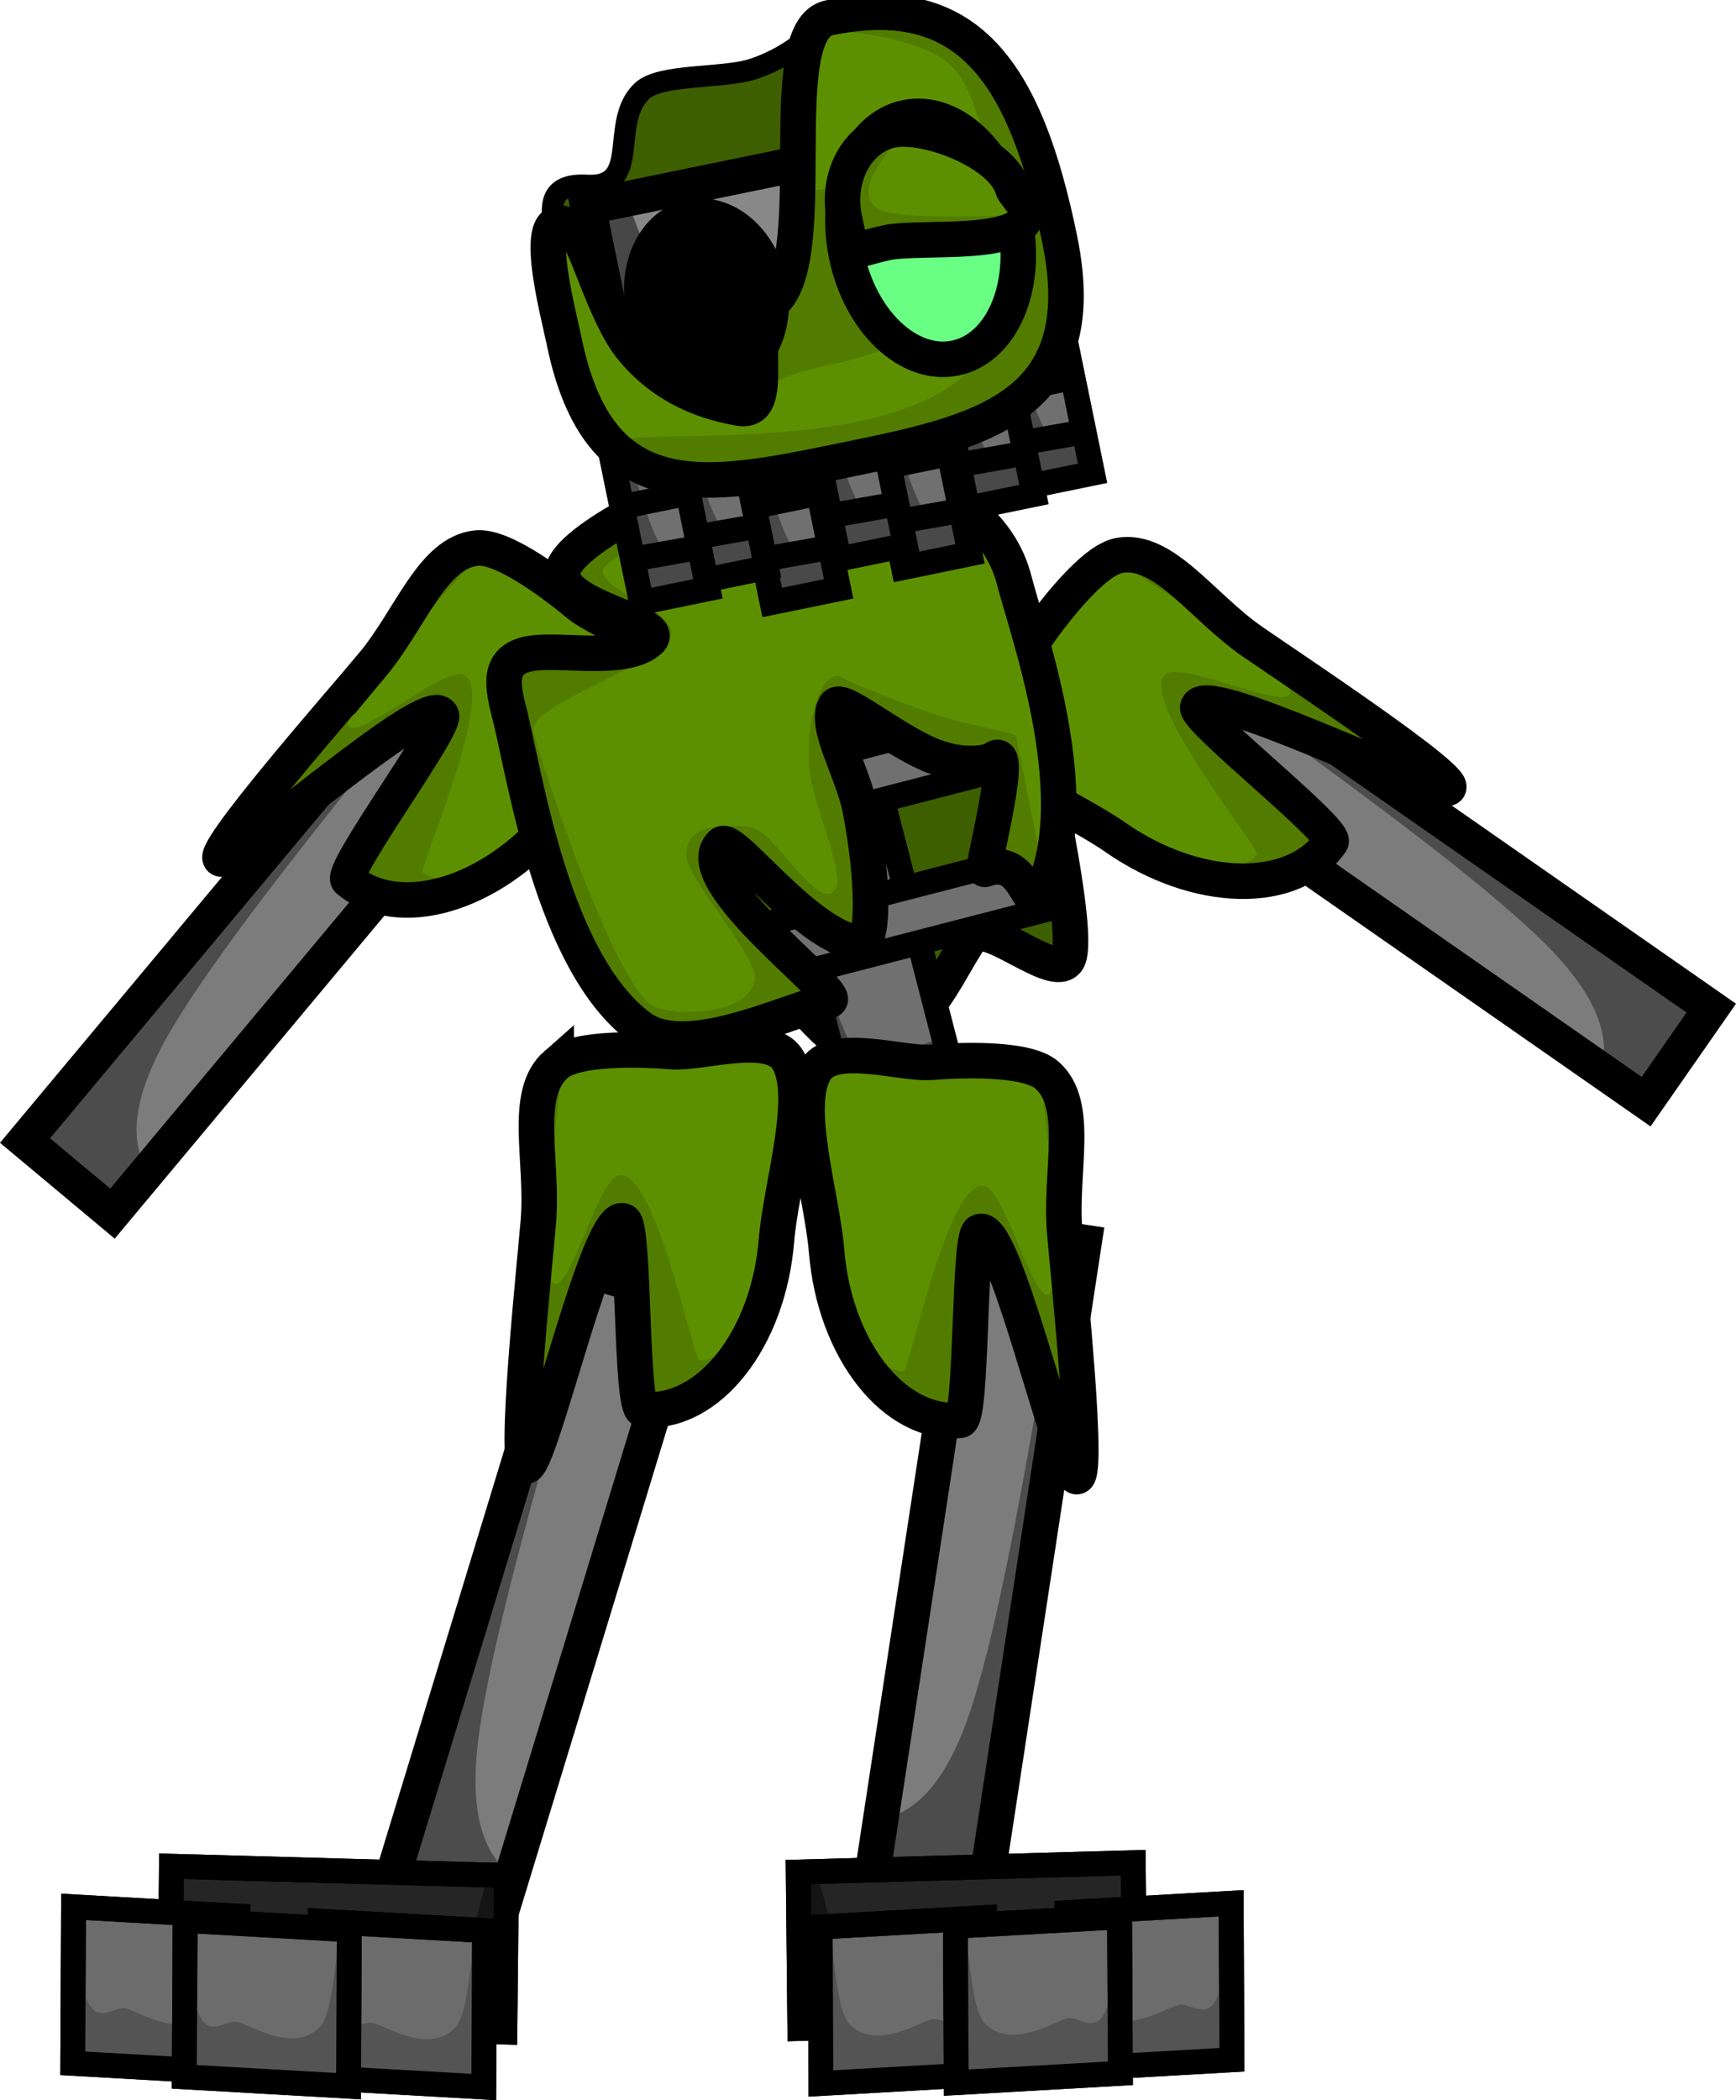 <svg version="1.1" xmlns="http://www.w3.org/2000/svg" xmlns:xlink="http://www.w3.org/1999/xlink" width="244.37" height="295.517" viewBox="0,0,244.37,295.517"><g transform="translate(-125.039,-23.245)"><g data-paper-data="{&quot;isPaintingLayer&quot;:true}" fill-rule="nonzero" stroke-linejoin="miter" stroke-miterlimit="10" stroke-dasharray="" stroke-dashoffset="0" style="mix-blend-mode: normal"><g stroke-linecap="butt"><g><path d="M128.56,183.732l59.171,-70.835l12.312,10.285l-59.171,70.835z" fill="#7c7c7c" stroke="#000000" stroke-width="0"/><path d="M132.287,178.095c2.684,-3.213 53.793,-68.884 57.519,-65.772c2.047,1.71 -27.891,34.883 -40.178,54.997c-10.081,16.503 -2.64,20.598 -3.849,22.046c-2.684,3.213 -7.881,3.296 -11.607,0.183c-3.726,-3.112 -4.57,-8.24 -1.886,-11.454z" fill="#4c4c4c" stroke="none" stroke-width="0"/><path d="M128.56,183.732l59.171,-70.835l12.312,10.285l-59.171,70.835z" fill="none" stroke="#000000" stroke-width="5"/></g><g><path d="M177.365,116.914c5.549,-6.643 8.454,-15.888 14.761,-16.554c3.863,-0.408 11.636,5.676 14.343,7.937c3.125,2.611 12.757,5.474 12.668,10.119c-0.114,5.945 -10.944,14.04 -15.967,20.054c-8.948,10.712 -21.978,14.57 -29.104,8.618c-1.346,-1.125 13.844,-21.604 13.104,-23.199c-1.64,-3.535 -27.944,20.057 -30.91,20.241c-2.776,0.172 17.596,-23.015 21.105,-27.216z" fill="#5d9000" stroke="#000000" stroke-width="0"/><path d="M183.773,134.629c0.541,-0.648 7.637,-14.11 1.423,-11.045c-6.075,2.996 -25.459,22.552 -25.361,19.305c0.234,-7.764 26.095,-38.394 31.195,-40.337c1.648,-0.628 -16.307,17.242 -17.018,22.097c-0.665,4.544 12.965,-7.36 16.102,-6.511c5.295,1.433 -6.205,27.341 -5.551,27.887c3.819,3.19 16.815,-4.361 13.041,0.156c-3.774,4.518 -14.207,6.601 -18.026,3.411c-0.795,-0.664 -2.874,-0.578 -3.047,-1.533c-0.659,-3.633 4.255,-9.853 7.243,-13.43z" fill="#517c00" stroke="none" stroke-width="0"/><path d="M177.365,116.914c5.549,-6.643 8.454,-15.888 14.761,-16.554c3.863,-0.408 11.636,5.676 14.343,7.937c3.125,2.611 12.757,5.474 12.668,10.119c-0.114,5.945 -10.944,14.04 -15.967,20.054c-8.948,10.712 -21.978,14.57 -29.104,8.618c-1.346,-1.125 13.844,-21.604 13.104,-23.199c-1.64,-3.535 -27.944,20.057 -30.91,20.241c-2.776,0.172 17.596,-23.015 21.105,-27.216z" fill="none" stroke="#000000" stroke-width="5"/></g></g><g data-paper-data="{&quot;index&quot;:null}" stroke-linecap="butt"><g><path d="M356.757,178.261l-75.724,-52.77l9.172,-13.161l75.724,52.77z" fill="#7c7c7c" stroke="#000000" stroke-width="0"/><path d="M360.85,160.641c3.435,2.394 3.97,7.564 1.194,11.546c-2.776,3.983 -7.811,5.271 -11.246,2.877c-1.548,-1.079 4.554,-6.987 -9.514,-20.256c-17.146,-16.172 -54.757,-40.3 -53.232,-42.488c2.776,-3.983 69.362,45.927 72.798,48.321z" fill="#4c4c4c" stroke="none" stroke-width="0"/><path d="M356.757,178.261l-75.724,-52.77l9.172,-13.161l75.724,52.77z" fill="none" stroke="#000000" stroke-width="5"/></g><g><path d="M301.264,113.476c4.49,3.129 30.245,20.14 27.522,20.704c-2.91,0.603 -34.494,-15.238 -35.146,-11.396c-0.294,1.733 19.749,17.494 18.746,18.933c-5.308,7.617 -18.895,7.323 -30.346,-0.657c-6.429,-4.48 -19.007,-9.441 -20.681,-15.147c-1.308,-4.457 7.231,-9.754 9.559,-13.095c2.016,-2.893 7.915,-10.808 11.749,-11.431c6.26,-1.017 11.495,7.139 18.596,12.087z" fill="#5d9000" stroke="#000000" stroke-width="0"/><path d="M299.742,132.253c3.824,2.665 10.202,7.373 10.522,11.051c0.084,0.967 -1.944,1.431 -2.536,2.281c-2.845,4.083 -13.459,4.817 -18.288,1.452c-4.829,-3.365 9.696,0.501 12.541,-3.582c0.487,-0.699 -17.425,-22.668 -12.693,-25.444c2.803,-1.644 19.085,6.254 17.247,2.045c-1.963,-4.497 -23.988,-17.014 -22.233,-16.841c5.431,0.533 38.44,23.279 40.708,30.708c0.949,3.107 -22.897,-10.66 -29.547,-11.952c-6.801,-1.322 3.587,9.799 4.279,10.282z" fill="#517c00" stroke="none" stroke-width="0"/><path d="M301.264,113.476c4.49,3.129 30.245,20.14 27.522,20.704c-2.91,0.603 -34.494,-15.238 -35.146,-11.396c-0.294,1.733 19.749,17.494 18.746,18.933c-5.308,7.617 -18.895,7.323 -30.346,-0.657c-6.429,-4.48 -19.007,-9.441 -20.681,-15.147c-1.308,-4.457 7.231,-9.754 9.559,-13.095c2.016,-2.893 7.915,-10.808 11.749,-11.431c6.26,-1.017 11.495,7.139 18.596,12.087z" fill="none" stroke="#000000" stroke-width="5"/></g></g><g stroke-linecap="butt"><path d="M206.52,153.685c-3.615,-13.993 10.749,-29.805 27.345,-34.093c16.596,-4.288 33.906,-4.164 37.522,9.829c0.846,3.274 5.799,26.024 3.929,28.91c-1.94,2.995 -11.684,-6.138 -13.634,-3.176c-4.203,6.382 -6.042,12.867 -14.725,15.11c-5.373,1.388 -8.459,-7.291 -13.362,-8.247c-3.936,-0.767 -9.275,7.986 -12.824,7.546c-5.685,-0.705 -12.746,-10.054 -14.251,-15.879z" fill="#3e5f00" stroke="#000000" stroke-width="5"/><g><path d="M243.397,176.292l-13.991,-54.151l15.244,-3.939l13.991,54.151z" fill="#707070" stroke="#000000" stroke-width="0"/><path d="M241.223,171.307c-0.896,-3.469 -11.056,-41.53 -6.847,-42.618c2.814,-0.727 3.909,28.109 9.919,40.461c2.979,6.124 13.225,-0.768 13.523,0.382c0.896,3.469 -3.141,4.999 -7.35,6.087c-4.209,1.087 -8.348,-0.843 -9.244,-4.312z" fill="#474747" stroke="none" stroke-width="0"/><path d="M243.464,176.34l-13.991,-54.151l15.244,-3.939l13.991,54.151z" fill="none" stroke="#000000" stroke-width="3.5"/></g><g><path d="M212.686,145.213l-1.979,-7.659l55.484,-14.335l1.979,7.659z" fill="#707070" stroke="#000000" stroke-width="0"/><path d="M222.159,135.703c10.242,-2.646 -10.444,6.817 -0.352,6.177c5.003,-0.318 45.893,-11.482 45.935,-11.32c0.127,0.491 -14.982,4.463 -30.301,8.421c-15.319,3.958 -24.329,6.378 -24.456,5.887c-0.127,-0.491 -6.145,-5.207 9.175,-9.165z" fill="#474747" stroke="none" stroke-width="0"/><path d="M212.874,145.174l-1.979,-7.659l55.484,-14.335l1.979,7.659z" fill="none" stroke="#000000" stroke-width="3.5"/></g><g><path d="M218.841,165.044l-1.979,-7.659l55.484,-14.335l1.979,7.659z" fill="#707070" stroke="#000000" stroke-width="0"/><path d="M219.14,164.698c-0.127,-0.491 -6.145,-5.207 9.175,-9.165c10.242,-2.646 -10.444,6.817 -0.352,6.177c5.003,-0.318 45.893,-11.482 45.935,-11.32c0.127,0.491 -14.982,4.463 -30.301,8.421c-15.319,3.958 -24.329,6.378 -24.456,5.887z" fill="#474747" stroke="none" stroke-width="0"/><path d="M219.03,165.004l-1.979,-7.659l55.484,-14.335l1.979,7.659z" fill="none" stroke="#000000" stroke-width="3.5"/></g><path d="M199.853,115.177c4.228,-0.673 13.286,1.26 16.64,-1.837c2.78,-2.567 -13.027,-4.564 -12.241,-9.731c0.696,-4.575 17.851,-12.449 21.796,-13.469c19.644,-5.075 38.328,1.491 41.732,14.667c1.89,7.315 9.982,29.576 4.304,43.135c-2.415,5.766 -2.06,-4.765 -8.41,-2.365c-0.608,0.23 4.404,-18.243 1.225,-15.484c-0.375,0.326 -4.154,1.47 -9.242,-0.767c-5.437,-2.391 -12.216,-8.146 -13.027,-6.787c-1.666,2.79 2.492,9.277 3.519,14.682c1.857,9.769 2.042,19.116 -0.19,18.776c-7.668,-1.169 -17.855,-15.389 -19.341,-13.958c-5.223,5.034 17.62,21.374 15.108,22.023c-6.611,1.708 -20.205,8.444 -26.557,3.768c-12.521,-9.218 -16.268,-35.901 -18.526,-44.642c-1.017,-3.934 -1.405,-7.276 3.209,-8.01z" fill="#5d9000" stroke="#000000" stroke-width="0"/><path d="M210.814,164.339c-0.364,-1.411 -16.029,-42.308 -13.786,-46.557c0.165,-0.312 3.205,-1.526 6.941,-1.573c4.82,-0.061 10.732,0.844 12.429,-2.089c0.785,-1.357 -6.314,-5.049 -9.147,-8.273c-2.544,-2.895 -0.89,-5.353 0.289,-6.373c10.275,-8.883 26.668,-13.792 29.465,-11.295c1.236,1.103 -27.151,12.694 -27.115,15.383c0.036,2.719 8.68,5.141 9.606,8.231c1.311,4.374 -20.31,10.268 -19.342,14.435c0.85,3.659 11.492,36.412 17.073,38.687c2.8,1.141 12.505,1.409 14.019,-3.444c1.031,-3.305 -9.89,-14.66 -9.62,-18.143c0.342,-4.42 5.526,-3.702 5.754,-3.761c0.302,-0.078 3.522,-0.487 5.101,0.949c3.959,3.603 8.436,11.074 10.26,7.638c1.187,-2.235 -3.648,-12.608 -3.835,-17.331c-0.365,-9.233 2.913,-13.78 4.769,-12.145c0.107,0.095 7.289,3.298 13.739,5.304c5.561,1.729 10.521,2.247 10.63,2.889c0.032,0.187 4.325,20.788 4.076,21.075c-0.396,0.456 -4.509,-1.425 -6.26,-4.726c-1.354,-2.552 0.3,-8.36 -0.562,-11.031c-0.916,-2.839 -4.337,-2.476 -5.499,-2.812c-6.668,-1.929 -15.098,-8.391 -16.721,-6.395c-1.923,2.364 1.686,6.662 2.209,10.648c1.13,8.604 2.106,17.893 2.212,18.208c0.325,0.962 -0.276,3.261 -3.006,1.892c-5.309,-2.663 -15.186,-10.745 -17.561,-10.285c-2.189,0.423 9.237,13.546 9.43,14.293c0.054,0.209 3.645,3.705 3.66,3.919c0.242,3.465 -8.107,4.179 -14.751,5.896c-7.055,1.823 -13.528,0.384 -14.457,-3.214z" fill="#517c00" stroke="none" stroke-width="0"/><path d="M196.644,123.187c-1.017,-3.934 -1.405,-7.276 3.209,-8.01c4.228,-0.673 13.286,1.26 16.64,-1.837c2.78,-2.567 -13.027,-4.564 -12.241,-9.731c0.696,-4.575 17.851,-12.449 21.796,-13.469c19.644,-5.075 38.328,1.491 41.732,14.667c1.89,7.315 9.982,29.576 4.304,43.135c-2.415,5.766 -2.06,-4.765 -8.41,-2.365c-0.608,0.23 4.404,-18.243 1.225,-15.484c-0.375,0.326 -4.154,1.47 -9.242,-0.767c-5.437,-2.391 -12.216,-8.146 -13.027,-6.787c-1.666,2.79 2.492,9.277 3.519,14.682c1.857,9.769 2.042,19.116 -0.19,18.776c-7.668,-1.169 -17.855,-15.389 -19.341,-13.958c-5.223,5.034 17.62,21.374 15.108,22.023c-6.611,1.708 -20.205,8.444 -26.557,3.768c-12.521,-9.218 -16.268,-35.901 -18.526,-44.642z" fill="none" stroke="#000000" stroke-width="5"/></g><g><path d="M206.459,67.031c-1.53,-7.467 -8.412,-18.086 0.896,-17.564c8.004,0.449 3.082,-8.893 7.867,-13.311c2.619,-2.419 11.508,-1.685 15.608,-3.059c6.489,-2.175 8.48,-5.798 11.595,-6.437c15.6,-3.197 17.079,11.965 20.528,28.794c3.449,16.829 -6.402,33.064 -22.003,36.261c-15.6,3.197 -31.043,-7.855 -34.491,-24.684z" fill="#3e5f00" stroke="none" stroke-width="0" stroke-linecap="butt"/><path d="M206.688,66.886c-1.53,-7.467 -8.412,-18.086 0.896,-17.564c8.004,0.449 3.082,-8.893 7.867,-13.311c2.619,-2.419 11.508,-1.685 15.608,-3.059c6.489,-2.175 8.48,-5.798 11.595,-6.437c15.6,-3.197 17.079,11.965 20.528,28.794c3.449,16.829 -6.402,33.064 -22.003,36.261c-15.6,3.197 -31.043,-7.855 -34.491,-24.684z" fill="none" stroke="#000000" stroke-width="3" stroke-linecap="butt"/><path d="M212.411,74.803l-4.6,-22.45l55.805,-11.435l4.6,22.45z" fill="#888888" stroke="#000000" stroke-width="0" stroke-linecap="butt"/><path d="M210.975,50.765c3.292,-0.674 3.185,5.555 6.385,9.588c1.835,2.312 5.18,4.167 8.014,4.928c7.416,1.989 21.29,-7.489 21.645,-5.758c0.727,3.546 -6.886,8.1 -17.002,10.173c-4.084,0.837 -10.376,3.243 -13.584,3.076c-4.739,-0.248 -5.616,-3.628 -6.049,-5.742c-0.727,-3.546 -9.525,-14.192 0.592,-16.265z" fill="#474747" stroke="none" stroke-width="0" stroke-linecap="butt"/><path d="M212.411,74.803l-4.6,-22.45l55.805,-11.435l4.6,22.45z" fill="none" stroke="#000000" stroke-width="5" stroke-linecap="butt"/><g stroke-width="3.5"><path d="M269.441,91.651l-7.326,-35.749l9.329,-1.912l7.326,35.749z" fill="#707070" stroke="#000000" stroke-linecap="butt"/><path d="M264.626,62.7c1.908,-0.391 3.664,13.335 7.183,20.415c1.957,3.939 6.778,2.631 6.922,3.334c0.403,1.967 -1.678,4.054 -4.647,4.662c-2.969,0.608 -5.703,-0.492 -6.106,-2.459c-0.403,-1.967 -6.321,-25.344 -3.352,-25.952z" fill="#494949" stroke="none" stroke-linecap="butt"/><path d="M269.503,91.753l-7.326,-35.749l9.329,-1.912l7.326,35.749z" fill="none" stroke="#000000" stroke-linecap="butt"/><path d="M277.422,84.046l-8.233,1.465" fill="none" stroke="#000000" stroke-linecap="round"/><path d="M275.504,76.499l-8.261,1.693" fill="none" stroke="#000000" stroke-linecap="round"/><path d="M266.014,71.468l8.104,-1.735" fill="none" stroke="#000000" stroke-linecap="round"/><path d="M265.132,65.713l8.162,-1.45" fill="none" stroke="#000000" stroke-linecap="round"/></g><g stroke-width="3.5"><path d="M261.191,94.643l-7.326,-35.749l9.329,-1.912l7.326,35.749z" fill="#707070" stroke="#000000" stroke-linecap="butt"/><path d="M259.727,91.645c-0.403,-1.967 -6.321,-25.344 -3.352,-25.952c1.908,-0.391 3.664,13.335 7.183,20.415c1.957,3.939 6.778,2.631 6.922,3.334c0.403,1.967 -1.678,4.054 -4.647,4.662c-2.969,0.608 -5.703,-0.492 -6.106,-2.459z" fill="#494949" stroke="none" stroke-linecap="butt"/><path d="M261.253,94.746l-7.325,-35.749l9.329,-1.912l7.325,35.749z" fill="none" stroke="#000000" stroke-linecap="butt"/><path d="M260.938,88.503l8.233,-1.465" fill="none" stroke="#000000" stroke-linecap="round"/><path d="M258.993,81.184l8.261,-1.693" fill="none" stroke="#000000" stroke-linecap="round"/><path d="M265.868,72.726l-8.104,1.735" fill="none" stroke="#000000" stroke-linecap="round"/><path d="M265.043,67.256l-8.162,1.45" fill="none" stroke="#000000" stroke-linecap="round"/></g><g stroke-width="3.5"><path d="M252.196,102.984l-7.672,-37.44l9.329,-1.912l7.672,37.44z" fill="#707070" stroke="#000000" stroke-linecap="butt"/><path d="M247.102,72.674c1.908,-0.391 3.795,13.974 7.386,21.409c1.998,4.136 6.815,2.813 6.966,3.549c0.422,2.059 -1.643,4.222 -4.612,4.831c-2.969,0.608 -5.719,-0.568 -6.141,-2.627c-0.422,-2.059 -6.569,-26.553 -3.599,-27.161z" fill="#494949" stroke="none" stroke-linecap="butt"/><path d="M252.258,103.091l-7.672,-37.44l9.329,-1.912l7.672,37.44z" fill="none" stroke="#000000" stroke-linecap="butt"/><path d="M260.121,95.108l-8.235,1.454" fill="none" stroke="#000000" stroke-linecap="round"/><path d="M249.869,88.893l8.261,-1.693" fill="none" stroke="#000000" stroke-linecap="round"/><path d="M256.677,80.115l-8.103,1.738" fill="none" stroke="#000000" stroke-linecap="round"/><path d="M255.801,74.389l-8.164,1.44" fill="none" stroke="#000000" stroke-linecap="round"/></g><g stroke-width="3.5"><path d="M243.088,101.794l-7.326,-35.749l9.329,-1.912l7.326,35.749z" fill="#707070" stroke="#000000" stroke-linecap="butt"/><path d="M238.273,72.843c1.908,-0.391 3.664,13.335 7.183,20.415c1.957,3.939 6.778,2.631 6.922,3.334c0.403,1.967 -1.678,4.054 -4.647,4.662c-2.969,0.608 -5.703,-0.492 -6.106,-2.459c-0.403,-1.967 -6.321,-25.344 -3.352,-25.952z" fill="#494949" stroke="none" stroke-linecap="butt"/><path d="M243.15,101.896l-7.326,-35.749l9.329,-1.912l7.326,35.749z" fill="none" stroke="#000000" stroke-linecap="butt"/><path d="M251.069,94.189l-8.233,1.465" fill="none" stroke="#000000" stroke-linecap="round"/><path d="M249.151,86.642l-8.261,1.693" fill="none" stroke="#000000" stroke-linecap="round"/><path d="M247.765,79.877l-8.104,1.735" fill="none" stroke="#000000" stroke-linecap="round"/><path d="M246.941,74.406l-8.162,1.45" fill="none" stroke="#000000" stroke-linecap="round"/></g><g stroke-width="3.5"><path d="M233.698,107.914l-7.326,-35.749l9.329,-1.912l7.326,35.749z" fill="#707070" stroke="#000000" stroke-linecap="butt"/><path d="M228.882,78.964c1.908,-0.391 3.664,13.335 7.183,20.415c1.957,3.939 6.778,2.631 6.922,3.334c0.403,1.967 -1.678,4.054 -4.647,4.662c-2.969,0.608 -5.703,-0.492 -6.106,-2.459c-0.403,-1.967 -6.321,-25.344 -3.352,-25.952z" fill="#494949" stroke="none" stroke-linecap="butt"/><path d="M233.76,108.017l-7.326,-35.749l9.329,-1.912l7.326,35.749z" fill="none" stroke="#000000" stroke-linecap="butt"/><path d="M233.445,101.774l8.233,-1.465" fill="none" stroke="#000000" stroke-linecap="round"/><path d="M231.5,94.455l8.261,-1.693" fill="none" stroke="#000000" stroke-linecap="round"/><path d="M230.271,87.732l8.104,-1.735" fill="none" stroke="#000000" stroke-linecap="round"/><path d="M229.388,81.976l8.162,-1.45" fill="none" stroke="#000000" stroke-linecap="round"/></g><g stroke-width="3.5"><path d="M223.552,104.914l-7.326,-35.749l9.329,-1.912l7.326,35.749z" fill="#707070" stroke="#000000" stroke-linecap="butt"/><path d="M218.736,75.963c1.908,-0.391 3.664,13.335 7.183,20.415c1.957,3.939 6.778,2.631 6.922,3.334c0.403,1.967 -1.678,4.054 -4.647,4.662c-2.969,0.608 -5.703,-0.492 -6.106,-2.459c-0.403,-1.967 -6.321,-25.344 -3.352,-25.952z" fill="#494949" stroke="none" stroke-linecap="butt"/><path d="M223.614,105.017l-7.326,-35.749l9.329,-1.912l7.326,35.749z" fill="none" stroke="#000000" stroke-linecap="butt"/><path d="M223.299,98.774l8.233,-1.465" fill="none" stroke="#000000" stroke-linecap="round"/><path d="M229.615,89.762l-8.261,1.693" fill="none" stroke="#000000" stroke-linecap="round"/><path d="M220.125,84.732l8.104,-1.735" fill="none" stroke="#000000" stroke-linecap="round"/><path d="M219.242,78.976l8.162,-1.45" fill="none" stroke="#000000" stroke-linecap="round"/></g><g stroke-width="3.5"><path d="M215.301,107.907l-7.326,-35.749l9.329,-1.912l7.326,35.749z" fill="#707070" stroke="#000000" stroke-linecap="butt"/><path d="M210.486,78.956c1.908,-0.391 3.664,13.335 7.183,20.415c1.957,3.939 6.778,2.631 6.922,3.334c0.403,1.967 -1.678,4.054 -4.647,4.662c-2.969,0.608 -5.703,-0.492 -6.106,-2.459c-0.403,-1.967 -6.321,-25.344 -3.352,-25.952z" fill="#494949" stroke="none" stroke-linecap="butt"/><path d="M215.363,108.009l-7.326,-35.749l9.329,-1.912l7.326,35.749z" fill="none" stroke="#000000" stroke-linecap="butt"/><path d="M223.282,100.302l-8.233,1.465" fill="none" stroke="#000000" stroke-linecap="round"/><path d="M213.104,94.448l8.261,-1.693" fill="none" stroke="#000000" stroke-linecap="round"/><path d="M219.978,85.99l-8.104,1.735" fill="none" stroke="#000000" stroke-linecap="round"/><path d="M219.154,80.519l-8.162,1.45" fill="none" stroke="#000000" stroke-linecap="round"/></g><path d="M233.825,65.738c7.166,-6.225 -0.388,-38.284 7.949,-39.993c19.266,-3.948 27.528,7.228 32.435,31.173c4.907,23.945 -11.292,27.184 -30.557,31.131c-19.266,3.948 -34.302,7.11 -39.209,-16.835c-0.858,-4.189 -5.04,-19.591 0.916,-16.041c2.134,1.272 4.596,12.174 8.642,17.112c5.567,6.793 12.867,7.937 14.951,8.365c5.881,1.205 0.843,-11.411 4.873,-14.912z" fill="#5d9000" stroke="#000000" stroke-width="0" stroke-linecap="butt"/><path d="M232.822,73.698c-0.989,-4.828 0.776,-7.255 3.564,-12.651c1.05,-2.031 -2.886,-9.821 0.692,-10.554c13.083,-2.681 24.793,0.533 26.155,7.178c1.362,6.645 -8.14,14.206 -21.224,16.887c-13.083,2.681 -7.826,5.785 -9.188,-0.86z" fill="#517c00" stroke="none" stroke-width="0" stroke-linecap="butt"/><path d="M211.612,85.86c-0.637,-3.107 36.229,2.316 49.444,-10.08c3.817,-3.58 10.006,-19.843 4.786,-28.354c-3.634,-5.925 -3.138,-13.029 -8.721,-16.285c-6.878,-4.011 -19.405,-3.524 -16.993,-4.018c8.474,-1.736 20.404,-4.479 26.347,6.842c3.628,6.912 6.366,18.033 7.024,27.06c0.417,5.718 -0.81,11.231 -0.596,12.276c1.106,5.399 -11.717,12.588 -28.642,16.056c-16.925,3.468 -31.543,1.903 -32.649,-3.497z" fill="#517c00" stroke="none" stroke-width="0" stroke-linecap="butt"/><path d="M233.825,65.738c7.166,-6.225 -0.388,-38.285 7.949,-39.993c19.266,-3.948 27.528,7.228 32.435,31.173c4.907,23.945 -11.292,27.184 -30.557,31.131c-19.266,3.948 -34.302,7.11 -39.209,-16.835c-0.858,-4.189 -5.04,-19.591 0.916,-16.041c2.134,1.272 4.596,12.174 8.642,17.112c5.567,6.793 12.867,7.937 14.951,8.365c5.881,1.205 0.843,-11.411 4.873,-14.912z" fill="none" stroke="#000000" stroke-width="5" stroke-linecap="butt"/><path d="M252.593,39.506c6.542,-1.34 13.397,5.149 15.312,14.494c1.915,9.345 -1.836,18.008 -8.377,19.348c-6.542,1.34 -13.397,-5.149 -15.312,-14.494c-1.915,-9.345 1.836,-18.008 8.377,-19.348z" fill="#69ff84" stroke="#000000" stroke-width="0" stroke-linecap="butt"/><path d="M252.571,39.788c6.542,-1.34 13.397,5.149 15.312,14.494c1.915,9.345 -1.836,18.008 -8.377,19.348c-6.542,1.34 -13.397,-5.149 -15.312,-14.494c-1.915,-9.345 1.836,-18.008 8.377,-19.348z" fill="none" stroke="#000000" stroke-width="5" stroke-linecap="butt"/><path d="M244.34,54.114c-1.201,-5.862 1.811,-11.431 6.727,-12.438c4.645,-0.952 15.5,3.028 17.016,8.356c0.089,0.311 1.751,2.267 1.817,2.59c1.201,5.862 -14.595,3.883 -19.512,4.89c-4.916,1.007 -4.847,2.463 -6.048,-3.399z" fill="#5d9000" stroke="#000000" stroke-width="0" stroke-linecap="butt"/><path d="M251.16,41.38c3.793,-0.777 -7.032,7.312 -2.891,10.953c2.856,2.512 21.523,0.691 21.669,1.4c0.356,1.737 -7.438,1.386 -13.847,2.699c-6.409,1.313 -11.894,0.97 -12.25,-0.767c-0.356,-1.737 0.91,-12.971 7.319,-14.285z" fill="#517c00" stroke="none" stroke-width="0" stroke-linecap="butt"/><path d="M250.629,41.54c4.645,-0.952 15.5,3.028 17.016,8.356c0.089,0.311 1.751,2.267 1.817,2.59c1.201,5.862 -14.595,3.883 -19.512,4.89c-4.916,1.007 -4.847,2.463 -6.048,-3.399c-1.201,-5.862 1.811,-11.431 6.727,-12.438z" fill="none" stroke="#000000" stroke-width="5" stroke-linecap="butt"/><path d="M222.213,53.813c4.869,-0.998 9.837,3.175 11.097,9.321c1.259,6.146 -1.667,11.936 -6.536,12.934c-4.869,0.998 -9.837,-3.175 -11.097,-9.321c-1.259,-6.146 1.667,-11.936 6.536,-12.934z" fill="#000000" stroke="#000000" stroke-width="5" stroke-linecap="butt"/></g><g stroke-linecap="butt"><path d="M179.546,289.834l26.936,-88.279l15.344,4.682l-26.936,88.279z" fill="#7c7c7c" stroke="#000000" stroke-width="0"/><path d="M208.17,200.219c2.551,0.778 -12.115,42.988 -15.604,66.298c-2.863,19.125 5.585,20.001 5.035,21.806c-1.222,4.005 -5.977,6.103 -10.62,4.686c-4.643,-1.417 -7.417,-5.812 -6.195,-9.817c1.222,-4.005 22.742,-84.39 27.385,-82.973z" fill="#4c4c4c" stroke="none" stroke-width="0"/><path d="M179.546,289.834l26.936,-88.279l15.344,4.682l-26.936,88.279z" fill="none" stroke="#000000" stroke-width="5"/></g><g stroke-linecap="butt"><path d="M203.332,173.014c2.92,-2.562 12.779,-2.078 16.294,-1.793c4.059,0.329 13.578,-2.889 16.185,0.955c3.337,4.921 -0.837,17.782 -1.471,25.592c-1.128,13.912 -9.544,24.581 -18.799,23.831c-1.748,-0.142 -1.158,-25.633 -2.682,-26.509c-3.38,-1.941 -11.251,32.505 -13.567,34.367c-2.168,1.742 1.093,-28.951 1.535,-34.406c0.699,-8.627 -2.263,-17.855 2.505,-22.038z" fill="#5d9000" stroke="#000000" stroke-width="0"/><path d="M211.071,195.981c-3.233,5.953 -7.782,33.109 -9.576,30.401c-4.288,-6.476 -0.839,-46.415 2.205,-50.944c0.984,-1.464 -3.371,23.492 -1.15,27.867c2.078,4.095 6.342,-13.492 9.395,-14.608c5.152,-1.885 10.707,25.911 11.556,25.98c4.96,0.402 11.217,-13.264 10.742,-7.397c-0.476,5.867 -7.795,13.589 -12.754,13.187c-1.033,-0.084 -2.681,1.186 -3.373,0.506c-2.634,-2.587 -2.21,-10.503 -1.833,-15.149c0.068,-0.841 -1.903,-15.931 -5.21,-9.843z" fill="#517c00" stroke="none" stroke-width="0"/><path d="M203.332,173.014c2.92,-2.562 12.779,-2.078 16.294,-1.793c4.059,0.329 13.578,-2.889 16.185,0.955c3.337,4.921 -0.837,17.782 -1.471,25.592c-1.128,13.912 -9.544,24.581 -18.799,23.831c-1.748,-0.142 -1.158,-25.633 -2.682,-26.509c-3.38,-1.941 -11.251,32.505 -13.567,34.367c-2.168,1.742 1.093,-28.951 1.535,-34.406c0.699,-8.627 -2.263,-17.855 2.505,-22.038z" fill="none" stroke="#000000" stroke-width="5"/></g><g stroke-linecap="butt"><g><path d="M148.946,307.862l0.227,-22.016l47.159,1.313l-0.227,22.016z" fill="#252525" stroke="#000000" stroke-width="0"/><path d="M148.946,307.862l0.227,-22.016l47.159,1.313l-0.227,22.016z" fill="#252525" stroke="#000000" stroke-width="0"/><path d="M148.946,307.862l0.227,-22.016l47.159,1.313l-0.227,22.016z" fill="none" stroke="#000000" stroke-width="3.5"/><path d="M149.462,287.441c0.017,-1.6 0.706,7.806 3.556,11.442c2.718,3.468 7.521,1.136 10.759,1.227c3.147,0.088 16.463,4.742 24.233,0.654c4.718,-2.483 4.389,-15.125 7.139,-14.013c2.263,0.915 0.627,21.531 0.619,22.272c-0.032,3.127 -25.476,0.452 -32.108,0.268c-4.262,-0.119 -11.455,2.807 -14.234,-4.142c-1.545,-3.864 0.024,-16.59 0.036,-17.707z" fill="#141414" stroke="none" stroke-width="0"/><path d="M148.946,307.862l0.227,-22.016l47.159,1.313l-0.227,22.016z" fill="none" stroke="#000000" stroke-width="3.5"/></g><g><path d="M135.279,313.574l0.111,-22.016l23.111,1.313l-0.111,22.016z" fill="#252525" stroke="#000000" stroke-width="0"/><path d="M135.279,313.574l0.111,-22.016l23.111,1.313l-0.111,22.016z" fill="#6c6c6c" stroke="#000000" stroke-width="0"/><path d="M135.279,313.574l0.111,-22.016l23.111,1.313l-0.111,22.016z" fill="none" stroke="#000000" stroke-width="3.5"/><path d="M137.275,304.594c1.332,3.468 3.686,1.136 5.272,1.227c1.542,0.088 8.068,4.742 11.876,0.654c2.312,-2.483 2.151,-15.125 3.498,-14.013c1.109,0.915 0.307,21.531 0.303,22.272c-0.016,3.127 -12.485,0.452 -15.735,0.268c-2.088,-0.119 -5.614,2.807 -6.976,-4.142c-0.757,-3.864 0.012,-16.59 0.018,-17.707c0.008,-1.6 0.346,7.806 1.743,11.442z" fill="#545454" stroke="none" stroke-width="0"/><path d="M135.279,313.574l0.111,-22.016l23.111,1.313l-0.111,22.016z" fill="none" stroke="#000000" stroke-width="3.5"/></g><g><path d="M170.023,315.596l0.111,-22.016l23.111,1.313l-0.111,22.016z" fill="#252525" stroke="#000000" stroke-width="0"/><path d="M170.023,315.596l0.111,-22.016l23.111,1.313l-0.111,22.016z" fill="#6c6c6c" stroke="#000000" stroke-width="0"/><path d="M170.023,315.596l0.111,-22.016l23.111,1.313l-0.111,22.016z" fill="none" stroke="#000000" stroke-width="3.5"/><path d="M170.276,295.175c0.008,-1.6 0.346,7.806 1.743,11.442c1.332,3.468 3.686,1.136 5.272,1.227c1.542,0.088 8.068,4.742 11.876,0.654c2.312,-2.483 2.151,-15.125 3.498,-14.013c1.109,0.915 0.307,21.531 0.303,22.272c-0.016,3.127 -12.485,0.452 -15.735,0.268c-2.088,-0.119 -5.614,2.807 -6.976,-4.142c-0.757,-3.864 0.012,-16.59 0.018,-17.707z" fill="#545454" stroke="none" stroke-width="0"/><path d="M170.023,315.596l0.111,-22.016l23.111,1.313l-0.111,22.016z" fill="none" stroke="#000000" stroke-width="3.5"/></g><g><path d="M150.985,315.477l0.111,-22.016l23.111,1.313l-0.111,22.016z" fill="#252525" stroke="#000000" stroke-width="0"/><path d="M150.985,315.477l0.111,-22.016l23.111,1.313l-0.111,22.016z" fill="#6c6c6c" stroke="#000000" stroke-width="0"/><path d="M150.985,315.477l0.111,-22.016l23.111,1.313l-0.111,22.016z" fill="none" stroke="#000000" stroke-width="3.5"/><path d="M151.238,295.056c0.008,-1.6 0.346,7.806 1.743,11.442c1.332,3.468 3.686,1.136 5.272,1.227c1.542,0.088 8.068,4.742 11.876,0.654c2.312,-2.483 2.151,-15.125 3.498,-14.013c1.109,0.915 0.307,21.531 0.303,22.272c-0.016,3.127 -12.485,0.452 -15.735,0.268c-2.088,-0.119 -5.614,2.807 -6.976,-4.142c-0.757,-3.864 0.012,-16.59 0.018,-17.707z" fill="#545454" stroke="none" stroke-width="0"/><path d="M150.985,315.477l0.111,-22.016l23.111,1.313l-0.111,22.016z" fill="none" stroke="#000000" stroke-width="3.5"/></g></g><g stroke-linecap="butt"><path d="M247.851,286.883l13.928,-91.24l15.858,2.421l-13.928,91.24z" fill="#7c7c7c" stroke="#000000" stroke-width="0"/><path d="M265.467,282.779c-0.632,4.139 -5.035,6.901 -9.834,6.168c-4.799,-0.733 -8.177,-4.682 -7.545,-8.821c0.285,-1.866 8.28,1.002 13.977,-17.478c6.943,-22.524 11.993,-66.922 14.629,-66.52c4.799,0.733 -10.595,82.512 -11.226,86.651z" fill="#4c4c4c" stroke="none" stroke-width="0"/><path d="M247.851,286.883l13.928,-91.24l15.858,2.421l-13.928,91.24z" fill="none" stroke="#000000" stroke-width="5"/></g><g stroke-linecap="butt"><path d="M274.907,196.551c0.442,5.455 3.702,36.148 1.535,34.406c-2.316,-1.861 -10.187,-36.308 -13.567,-34.367c-1.524,0.875 -0.934,26.367 -2.682,26.509c-9.254,0.75 -17.671,-9.919 -18.799,-23.831c-0.633,-7.81 -4.808,-20.671 -1.471,-25.592c2.607,-3.844 12.126,-0.626 16.185,-0.955c3.515,-0.285 13.374,-0.769 16.294,1.793c4.767,4.183 1.805,13.41 2.505,22.038z" fill="#5d9000" stroke="#000000" stroke-width="0"/><path d="M259.453,207.323c0.377,4.646 0.801,12.562 -1.833,15.149c-0.693,0.68 -2.341,-0.589 -3.373,-0.506c-4.96,0.402 -12.279,-7.32 -12.754,-13.187c-0.476,-5.867 5.782,7.799 10.742,7.397c0.849,-0.069 6.404,-27.865 11.556,-25.98c3.052,1.117 7.316,18.703 9.395,14.608c2.221,-4.376 -2.134,-29.331 -1.15,-27.867c3.043,4.529 6.493,44.468 2.205,50.944c-1.793,2.708 -6.342,-24.448 -9.576,-30.401c-3.307,-6.088 -5.279,9.001 -5.21,9.843z" fill="#517c00" stroke="none" stroke-width="0"/><path d="M274.907,196.551c0.442,5.455 3.702,36.148 1.535,34.406c-2.316,-1.861 -10.187,-36.308 -13.567,-34.367c-1.524,0.875 -0.934,26.367 -2.682,26.509c-9.254,0.75 -17.671,-9.919 -18.799,-23.831c-0.633,-7.81 -4.808,-20.671 -1.471,-25.592c2.607,-3.844 12.126,-0.626 16.185,-0.955c3.515,-0.285 13.374,-0.769 16.294,1.793c4.767,4.183 1.805,13.41 2.505,22.038z" fill="none" stroke="#000000" stroke-width="5"/></g><g stroke-linecap="butt"><g><path d="M237.63,308.675l-0.227,-22.016l47.159,-1.313l0.227,22.016z" fill="#252525" stroke="#000000" stroke-width="0"/><path d="M237.63,308.675l-0.227,-22.016l47.159,-1.313l0.227,22.016z" fill="#252525" stroke="#000000" stroke-width="0"/><path d="M237.63,308.675l-0.227,-22.016l47.159,-1.313l0.227,22.016z" fill="none" stroke="#000000" stroke-width="3.5"/><path d="M284.273,286.94c0.012,1.117 1.581,13.843 0.036,17.707c-2.779,6.949 -9.973,4.023 -14.234,4.142c-6.631,0.185 -32.075,2.859 -32.108,-0.268c-0.008,-0.742 -1.644,-21.358 0.619,-22.272c2.75,-1.112 2.42,11.53 7.139,14.013c7.77,4.088 21.086,-0.566 24.233,-0.654c3.237,-0.09 8.04,2.241 10.759,-1.227c2.85,-3.636 3.54,-13.042 3.556,-11.442z" fill="#141414" stroke="none" stroke-width="0"/><path d="M237.63,308.675l-0.227,-22.016l47.159,-1.313l0.227,22.016z" fill="none" stroke="#000000" stroke-width="3.5"/></g><g><path d="M275.345,314.386l-0.111,-22.016l23.111,-1.313l0.111,22.016z" fill="#252525" stroke="#000000" stroke-width="0"/><path d="M275.345,314.386l-0.111,-22.016l23.111,-1.313l0.111,22.016z" fill="#6c6c6c" stroke="#000000" stroke-width="0"/><path d="M275.345,314.386l-0.111,-22.016l23.111,-1.313l0.111,22.016z" fill="none" stroke="#000000" stroke-width="3.5"/><path d="M298.202,292.652c0.006,1.117 0.775,13.843 0.018,17.707c-1.362,6.949 -4.887,4.023 -6.976,4.142c-3.25,0.185 -15.719,2.859 -15.735,-0.268c-0.004,-0.742 -0.806,-21.358 0.303,-22.272c1.348,-1.112 1.186,11.53 3.498,14.013c3.808,4.088 10.333,-0.566 11.876,-0.654c1.586,-0.09 3.94,2.241 5.272,-1.227c1.397,-3.636 1.735,-13.042 1.743,-11.442z" fill="#545454" stroke="none" stroke-width="0"/><path d="M275.345,314.386l-0.111,-22.016l23.111,-1.313l0.111,22.016z" fill="none" stroke="#000000" stroke-width="3.5"/></g><g><path d="M240.6,316.409l-0.111,-22.016l23.111,-1.313l0.111,22.016z" fill="#252525" stroke="#000000" stroke-width="0"/><path d="M240.6,316.409l-0.111,-22.016l23.111,-1.313l0.111,22.016z" fill="#6c6c6c" stroke="#000000" stroke-width="0"/><path d="M240.6,316.409l-0.111,-22.016l23.111,-1.313l0.111,22.016z" fill="none" stroke="#000000" stroke-width="3.5"/><path d="M263.458,294.674c0.006,1.117 0.775,13.843 0.018,17.707c-1.362,6.949 -4.887,4.023 -6.976,4.142c-3.25,0.185 -15.719,2.859 -15.735,-0.268c-0.004,-0.742 -0.806,-21.358 0.303,-22.272c1.348,-1.112 1.186,11.53 3.498,14.013c3.808,4.088 10.333,-0.566 11.876,-0.654c1.586,-0.09 3.94,2.241 5.272,-1.227c1.397,-3.636 1.735,-13.042 1.743,-11.442z" fill="#545454" stroke="none" stroke-width="0"/><path d="M240.6,316.409l-0.111,-22.016l23.111,-1.313l0.111,22.016z" fill="none" stroke="#000000" stroke-width="3.5"/></g><g><path d="M259.638,316.29l-0.111,-22.016l23.111,-1.313l0.111,22.016z" fill="#252525" stroke="#000000" stroke-width="0"/><path d="M259.638,316.29l-0.111,-22.016l23.111,-1.313l0.111,22.016z" fill="#6c6c6c" stroke="#000000" stroke-width="0"/><path d="M259.638,316.29l-0.111,-22.016l23.111,-1.313l0.111,22.016z" fill="none" stroke="#000000" stroke-width="3.5"/><path d="M282.496,294.555c0.006,1.117 0.775,13.843 0.018,17.707c-1.362,6.949 -4.887,4.023 -6.976,4.142c-3.25,0.185 -15.719,2.859 -15.735,-0.268c-0.004,-0.742 -0.806,-21.358 0.303,-22.272c1.348,-1.112 1.186,11.53 3.498,14.013c3.808,4.088 10.333,-0.566 11.876,-0.654c1.586,-0.09 3.94,2.242 5.272,-1.227c1.397,-3.636 1.735,-13.042 1.743,-11.442z" fill="#545454" stroke="none" stroke-width="0"/><path d="M259.638,316.29l-0.111,-22.016l23.111,-1.313l0.111,22.016z" fill="none" stroke="#000000" stroke-width="3.5"/></g></g></g></g></svg>
